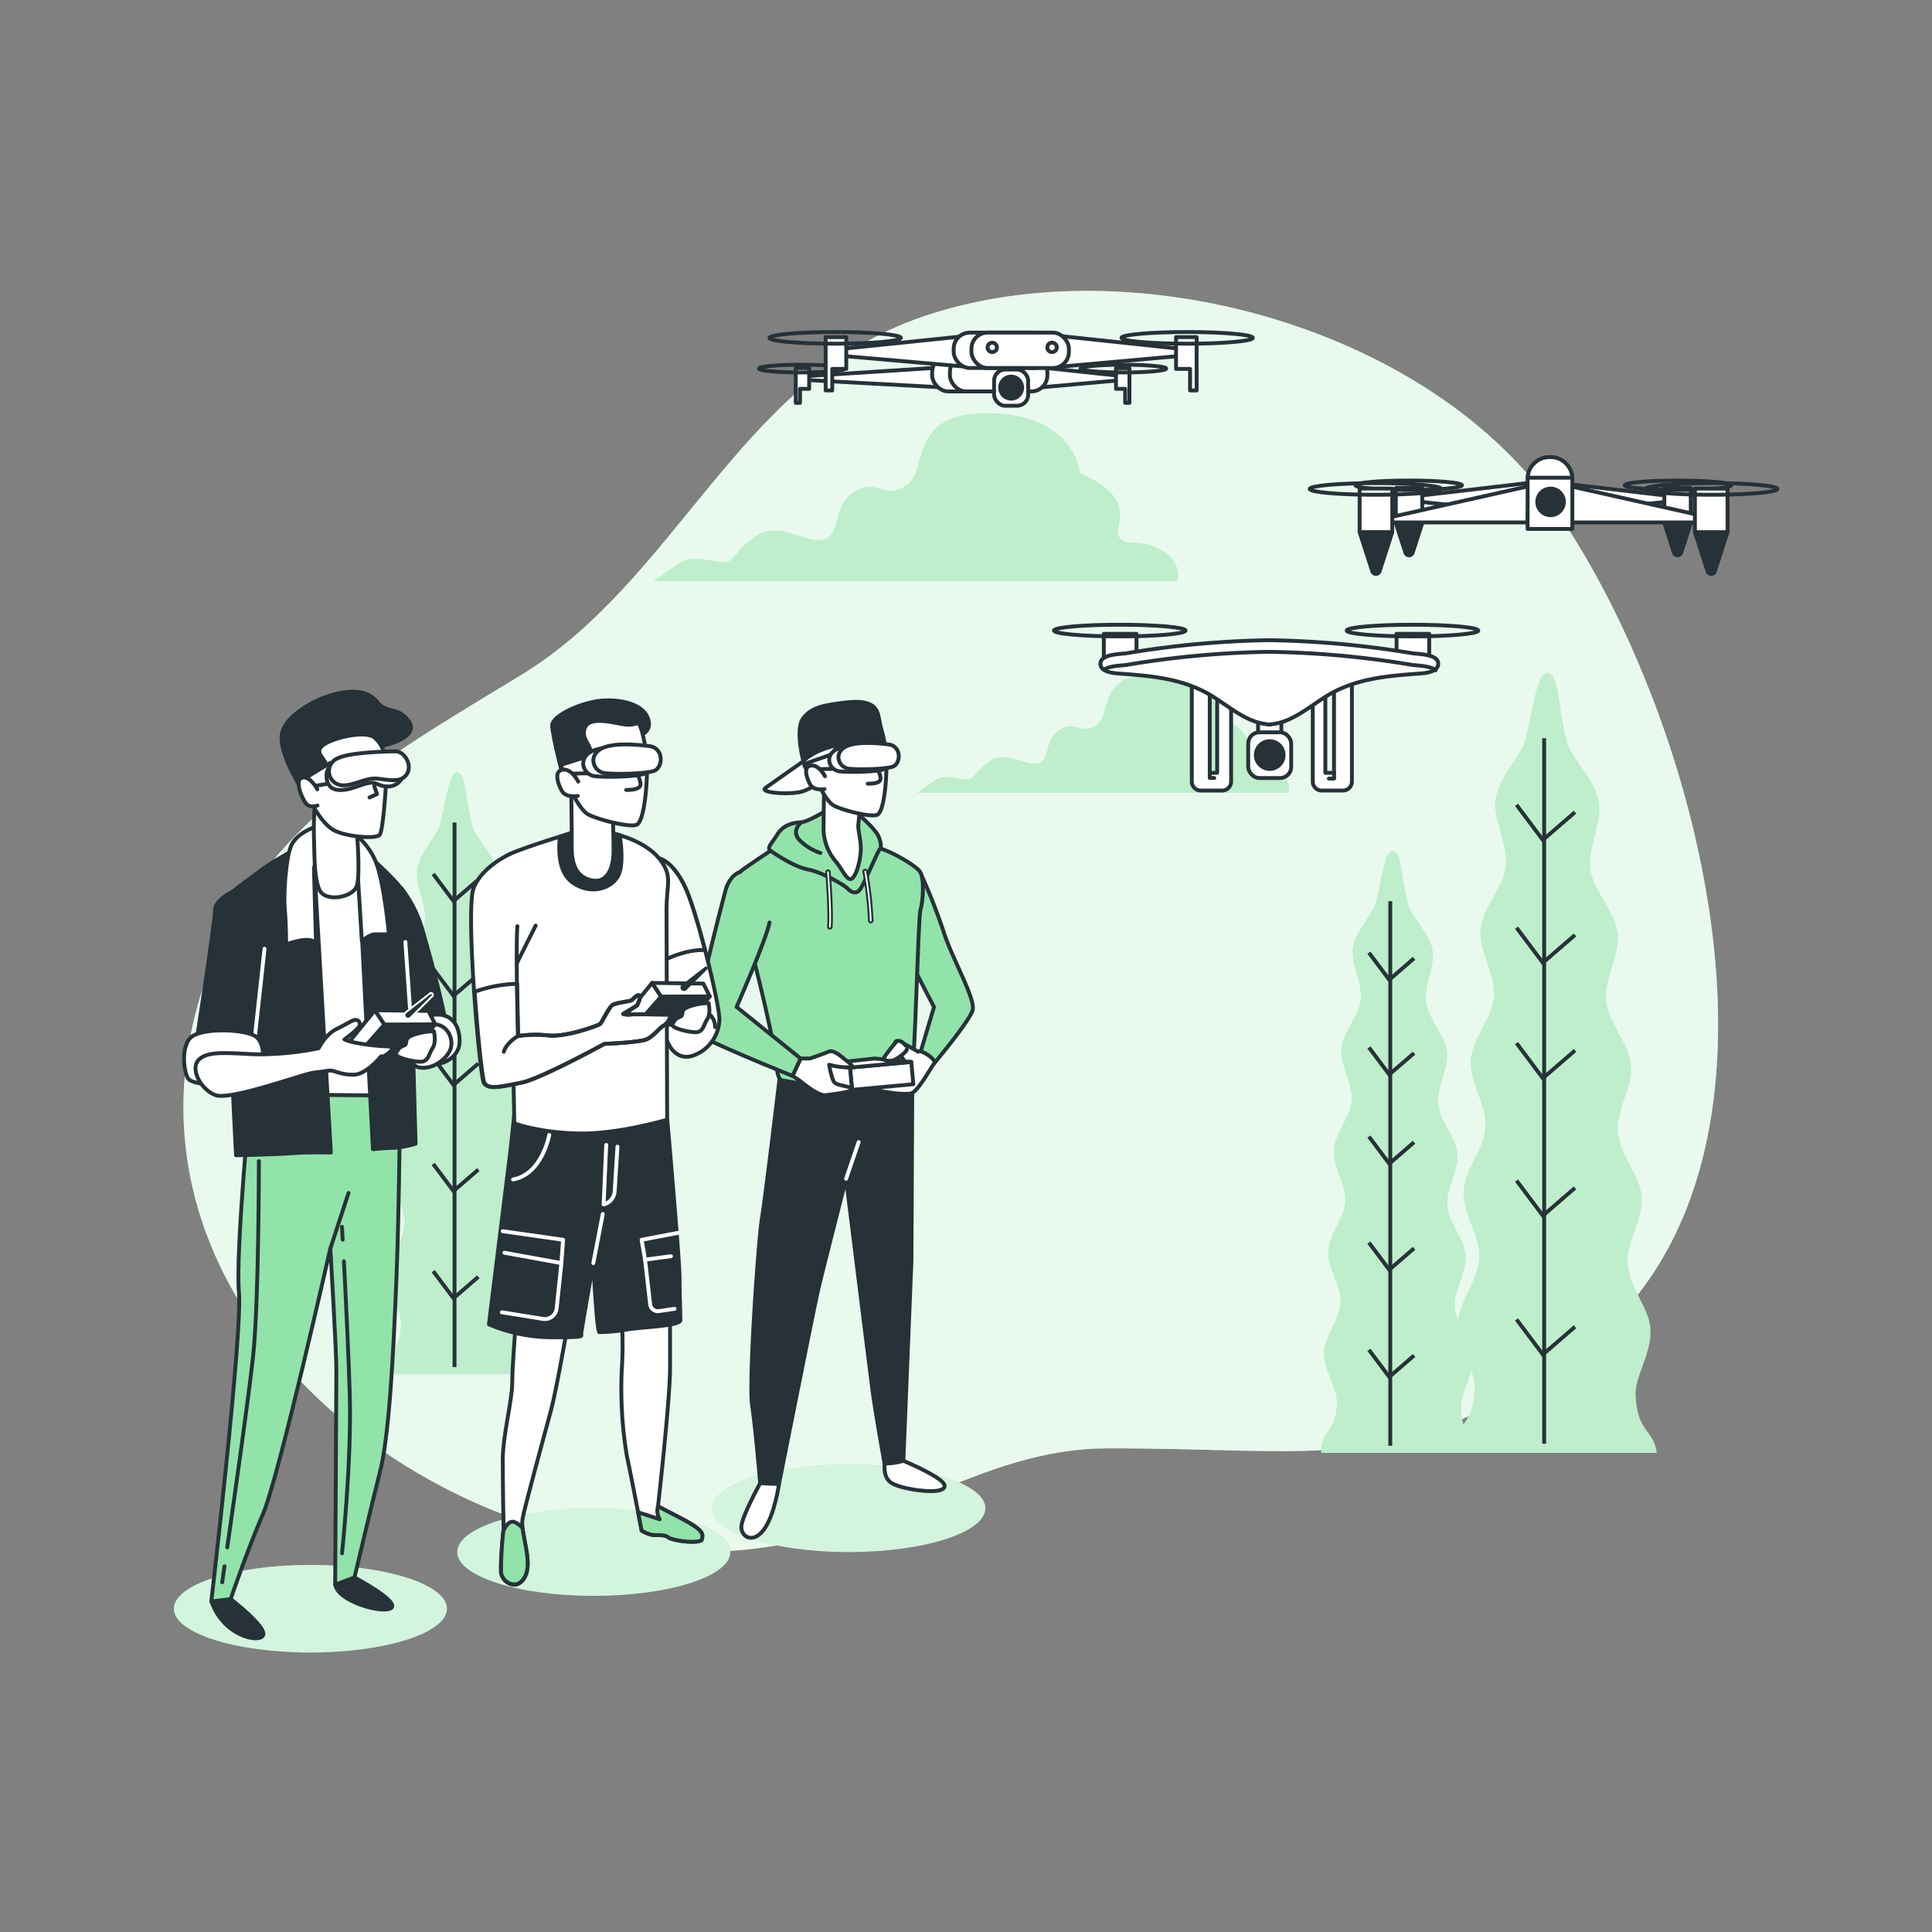 <svg xmlns="http://www.w3.org/2000/svg" viewBox="0 0 500 500"><rect x="0" y="0" width="500" height="500" fill="#808080" stroke="none"/><g id="background-simple"><path d="M437,209.67c-8-30.66-21.31-59.24-35.23-78.85C368.25,83.7,290.45,63,236.7,82.7c-45.8,16.82-61.84,67.68-101.84,92-36.81,22.4-70.21,40.67-83.09,83.38-27.19,90.23,80.35,162.16,160.71,139.27,25.36-7.22,46.8-22.42,73.85-22.51,54.88-.19,74.21,7.34,118.61-22.31C448.69,323.36,451,263.35,437,209.67Z" style="fill:#92E3A9"></path><path d="M437,209.67c-8-30.66-21.31-59.24-35.23-78.85C368.25,83.7,290.45,63,236.7,82.7c-45.8,16.82-61.84,67.68-101.84,92-36.81,22.4-70.21,40.67-83.09,83.38-27.19,90.23,80.35,162.16,160.71,139.27,25.36-7.22,46.8-22.42,73.85-22.51,54.88-.19,74.21,7.34,118.61-22.31C448.69,323.36,451,263.35,437,209.67Z" style="fill:#fff;opacity:0.8"></path></g><g id="Clouds"><path d="M330.37,199.49c-4.17-2.27-6.06-.37-7.58-2.27s4.17-6.83-7.21-11.76c0,0-.76-10.62-16.31-11s-11.37,10.62-15.54,13.28-5.31-1.52-9.49,1.14-2.27,8-5.69,8.72-8-3.41-12.13-.76-4.17,4.93-6.07,4.93-5.69-1.52-8,0-4.94,3.41-4.94,3.41h96S334.55,201.77,330.37,199.49Z" style="fill:#92E3A9"></path><path d="M300.4,142.32c-5.9-3.22-8.57-.54-10.72-3.22s5.9-9.64-10.18-16.6c0,0-1.07-15-23-15.54s-16.07,15-22,18.75-7.5-2.14-13.39,1.61-3.21,11.25-8,12.32-11.25-4.82-17.14-1.07-5.89,7-8.57,7-8-2.14-11.25,0-7,4.82-7,4.82H304.68S306.29,145.53,300.4,142.32Z" style="fill:#92E3A9"></path><path d="M330.37,199.49c-4.17-2.27-6.06-.37-7.58-2.27s4.17-6.83-7.21-11.76c0,0-.76-10.62-16.31-11s-11.37,10.62-15.54,13.28-5.31-1.52-9.49,1.14-2.27,8-5.69,8.72-8-3.41-12.13-.76-4.17,4.93-6.07,4.93-5.69-1.52-8,0-4.94,3.41-4.94,3.41h96S334.55,201.77,330.37,199.49Z" style="fill:#fff;opacity:0.4"></path><path d="M300.4,142.32c-5.9-3.22-8.57-.54-10.72-3.22s5.9-9.64-10.18-16.6c0,0-1.07-15-23-15.54s-16.07,15-22,18.75-7.5-2.14-13.39,1.61-3.21,11.25-8,12.32-11.25-4.82-17.14-1.07-5.89,7-8.57,7-8-2.14-11.25,0-7,4.82-7,4.82H304.68S306.29,145.53,300.4,142.32Z" style="fill:#fff;opacity:0.4"></path></g><g id="Trees"><path d="M377.68,376H428.8c-1-6.25-5-5.15-5.53-14.84-.26-4.88,4.25-10.92,3.86-17.33-.32-5.28-5.53-10.7-5.93-16.74-.37-5.45,4.08-11.5,3.65-17.37-.41-5.56-5.69-10.89-6.16-16.66s3.9-11.74,3.39-17.43-5.89-10.93-6.46-16.54c-.58-5.77,3.63-12,3-17.51-.68-5.86-6.21-10.92-7-16.32-.84-6,3.08-12.44,2.16-17.63-1.12-6.36-7-11-8.28-15.66-2.33-8.74-2-17.17-4.78-17.71-2.92-.59-3.59,7.67-5.81,16.9-1.11,4.64-6.9,9.34-7.85,15.71-.77,5.15,3.32,11.42,2.65,17.41-.6,5.36-6,10.51-6.52,16.34-.49,5.49,3.89,11.53,3.46,17.27-.42,5.57-5.65,10.88-6,16.54S384.8,286,384.5,291.6s-5.45,11.14-5.72,16.65c-.28,5.83,4.32,11.71,4.1,17.12-.25,6-5.31,11.48-5.5,16.72-.23,6.36,4.44,12.22,4.3,17.06-.31,10.51-5.12,8.34-5.3,16.79Z" style="fill:#92E3A9"></path><path d="M377.68,376H428.8c-1-6.25-5-5.15-5.53-14.84-.26-4.88,4.25-10.92,3.86-17.33-.32-5.28-5.53-10.7-5.93-16.74-.37-5.45,4.08-11.5,3.65-17.37-.41-5.56-5.69-10.89-6.16-16.66s3.9-11.74,3.39-17.43-5.89-10.93-6.46-16.54c-.58-5.77,3.63-12,3-17.51-.68-5.86-6.21-10.92-7-16.32-.84-6,3.08-12.44,2.16-17.63-1.12-6.36-7-11-8.28-15.66-2.33-8.74-2-17.17-4.78-17.71-2.92-.59-3.59,7.67-5.81,16.9-1.11,4.64-6.9,9.34-7.85,15.71-.77,5.15,3.32,11.42,2.65,17.41-.6,5.36-6,10.51-6.52,16.34-.49,5.49,3.89,11.53,3.46,17.27-.42,5.57-5.65,10.88-6,16.54S384.8,286,384.5,291.6s-5.45,11.14-5.72,16.65c-.28,5.83,4.32,11.71,4.1,17.12-.25,6-5.31,11.48-5.5,16.72-.23,6.36,4.44,12.22,4.3,17.06-.31,10.51-5.12,8.34-5.3,16.79Z" style="fill:#fff;opacity:0.4"></path><line x1="399.63" y1="191.05" x2="399.63" y2="373.63" style="fill:none;stroke:#263238;stroke-miterlimit:10"></line><polyline points="407.61 210.19 399.29 217.38 392.48 208.3" style="fill:none;stroke:#263238;stroke-miterlimit:10"></polyline><polyline points="407.61 241.97 399.29 249.16 392.48 240.08" style="fill:none;stroke:#263238;stroke-miterlimit:10"></polyline><polyline points="407.61 271.86 399.29 279.05 392.48 269.96" style="fill:none;stroke:#263238;stroke-miterlimit:10"></polyline><polyline points="407.61 307.42 399.29 314.61 392.48 305.53" style="fill:none;stroke:#263238;stroke-miterlimit:10"></polyline><polyline points="407.61 343.36 399.29 350.55 392.48 341.47" style="fill:none;stroke:#263238;stroke-miterlimit:10"></polyline><path d="M342.86,376h39.46c-.76-4.83-3.86-4-4.27-11.46-.21-3.76,3.28-8.43,3-13.37-.25-4.08-4.27-8.26-4.58-12.92-.28-4.21,3.15-8.88,2.81-13.41-.31-4.29-4.38-8.41-4.74-12.86s3-9.07,2.61-13.46-4.55-8.43-5-12.77,2.8-9.25,2.31-13.51c-.53-4.52-4.8-8.43-5.38-12.6-.65-4.64,2.38-9.6,1.67-13.61-.87-4.91-5.44-8.46-6.4-12.08-1.79-6.75-1.57-13.26-3.68-13.68-2.26-.45-2.77,5.92-4.49,13.05-.86,3.58-5.32,7.21-6.06,12.12-.59,4,2.57,8.82,2.05,13.44-.47,4.14-4.63,8.12-5,12.62-.38,4.23,3,8.9,2.66,13.33s-4.36,8.4-4.64,12.77,3.21,9,3,13.26-4.21,8.6-4.41,12.85c-.22,4.5,3.33,9,3.16,13.21-.19,4.63-4.1,8.87-4.25,12.91-.17,4.91,3.43,9.44,3.32,13.17-.24,8.12-3.95,6.44-4.09,13Z" style="fill:#92E3A9"></path><path d="M342.86,376h39.46c-.76-4.83-3.86-4-4.27-11.46-.21-3.76,3.28-8.43,3-13.37-.25-4.08-4.27-8.26-4.58-12.92-.28-4.21,3.15-8.88,2.81-13.41-.31-4.29-4.38-8.41-4.74-12.86s3-9.07,2.61-13.46-4.55-8.43-5-12.77,2.8-9.25,2.31-13.51c-.53-4.52-4.8-8.43-5.38-12.6-.65-4.64,2.38-9.6,1.67-13.61-.87-4.91-5.44-8.46-6.4-12.08-1.79-6.75-1.57-13.26-3.68-13.68-2.26-.45-2.77,5.92-4.49,13.05-.86,3.58-5.32,7.21-6.06,12.12-.59,4,2.57,8.82,2.05,13.44-.47,4.14-4.63,8.12-5,12.62-.38,4.23,3,8.9,2.66,13.33s-4.36,8.4-4.64,12.77,3.21,9,3,13.26-4.21,8.6-4.41,12.85c-.22,4.5,3.33,9,3.16,13.21-.19,4.63-4.1,8.87-4.25,12.91-.17,4.91,3.43,9.44,3.32,13.17-.24,8.12-3.95,6.44-4.09,13Z" style="fill:#fff;opacity:0.4"></path><line x1="359.8" y1="233.23" x2="359.8" y2="374.17" style="fill:none;stroke:#263238;stroke-miterlimit:10"></line><polyline points="365.96 248.01 359.54 253.56 354.28 246.55" style="fill:none;stroke:#263238;stroke-miterlimit:10"></polyline><polyline points="365.96 272.54 359.54 278.09 354.28 271.08" style="fill:none;stroke:#263238;stroke-miterlimit:10"></polyline><polyline points="365.96 295.61 359.54 301.16 354.28 294.15" style="fill:none;stroke:#263238;stroke-miterlimit:10"></polyline><polyline points="365.96 323.06 359.54 328.61 354.28 321.6" style="fill:none;stroke:#263238;stroke-miterlimit:10"></polyline><polyline points="365.96 350.8 359.54 356.35 354.28 349.34" style="fill:none;stroke:#263238;stroke-miterlimit:10"></polyline><path d="M100.69,355.62h39.46c-.75-4.82-3.85-4-4.26-11.45-.21-3.77,3.27-8.43,3-13.38-.25-4.08-4.26-8.26-4.58-12.92-.28-4.21,3.15-8.88,2.82-13.41-.32-4.29-4.39-8.4-4.75-12.86s3-9.06,2.61-13.46-4.54-8.43-5-12.76,2.8-9.25,2.3-13.52c-.53-4.52-4.8-8.43-5.38-12.6-.64-4.64,2.38-9.6,1.68-13.6-.87-4.91-5.44-8.47-6.4-12.09-1.79-6.75-1.57-13.25-3.69-13.68S115.72,205.82,114,213c-.86,3.58-5.33,7.2-6.06,12.12-.6,4,2.56,8.81,2,13.44-.46,4.14-4.62,8.12-5,12.62-.38,4.23,3,8.9,2.67,13.32s-4.36,8.4-4.64,12.77,3.2,8.95,3,13.26-4.21,8.6-4.41,12.86c-.21,4.49,3.34,9,3.16,13.21-.19,4.62-4.1,8.86-4.24,12.9-.18,4.91,3.43,9.44,3.32,13.18-.24,8.11-4,6.43-4.09,13Z" style="fill:#92E3A9"></path><path d="M100.69,355.62h39.46c-.75-4.82-3.85-4-4.26-11.45-.21-3.77,3.27-8.43,3-13.38-.25-4.08-4.26-8.26-4.58-12.92-.28-4.21,3.15-8.88,2.82-13.41-.32-4.29-4.39-8.4-4.75-12.86s3-9.06,2.61-13.46-4.54-8.43-5-12.76,2.8-9.25,2.3-13.52c-.53-4.52-4.8-8.43-5.38-12.6-.64-4.64,2.38-9.6,1.68-13.6-.87-4.91-5.44-8.47-6.4-12.09-1.79-6.75-1.57-13.25-3.69-13.68S115.72,205.82,114,213c-.86,3.58-5.33,7.2-6.06,12.12-.6,4,2.56,8.81,2,13.44-.46,4.14-4.62,8.12-5,12.62-.38,4.23,3,8.9,2.67,13.32s-4.36,8.4-4.64,12.77,3.2,8.95,3,13.26-4.21,8.6-4.41,12.86c-.21,4.49,3.34,9,3.16,13.21-.19,4.62-4.1,8.86-4.24,12.9-.18,4.91,3.43,9.44,3.32,13.18-.24,8.11-4,6.43-4.09,13Z" style="fill:#fff;opacity:0.4"></path><line x1="117.63" y1="212.87" x2="117.63" y2="353.8" style="fill:none;stroke:#263238;stroke-miterlimit:10"></line><polyline points="123.79 227.64 117.37 233.19 112.11 226.18" style="fill:none;stroke:#263238;stroke-miterlimit:10"></polyline><polyline points="123.79 252.17 117.37 257.72 112.11 250.71" style="fill:none;stroke:#263238;stroke-miterlimit:10"></polyline><polyline points="123.79 275.24 117.37 280.79 112.11 273.78" style="fill:none;stroke:#263238;stroke-miterlimit:10"></polyline><polyline points="123.79 302.69 117.37 308.24 112.11 301.23" style="fill:none;stroke:#263238;stroke-miterlimit:10"></polyline><polyline points="123.79 330.44 117.37 335.99 112.11 328.98" style="fill:none;stroke:#263238;stroke-miterlimit:10"></polyline></g><g id="drone-3"><path d="M402.06,133.55l-36-3.85v-1.26l36.31-4.25Z" style="fill:#fff;stroke:#263238;stroke-linecap:round;stroke-linejoin:round"></path><rect x="361.24" y="126.26" width="6.84" height="9.12" style="fill:#fff;stroke:#263238;stroke-linecap:round;stroke-linejoin:round"></rect><path d="M365.62,143l2.42-7.51h-6.76L363.7,143A1,1,0,0,0,365.62,143Z" style="fill:#263238;stroke:#263238;stroke-linecap:round;stroke-linejoin:round"></path><path d="M378.35,125.59c0,.67-6.17,1.22-13.78,1.22s-13.77-.55-13.77-1.22,6.17-1.23,13.77-1.23S378.35,124.91,378.35,125.59Z" style="fill:none;stroke:#263238;stroke-linecap:round;stroke-linejoin:round"></path><path d="M396.76,133.55l36-3.85v-1.26l-36.31-4.25Z" style="fill:#fff;stroke:#263238;stroke-linecap:round;stroke-linejoin:round"></path><rect x="430.74" y="126.26" width="6.84" height="9.12" transform="translate(868.31 261.64) rotate(180)" style="fill:#fff;stroke:#263238;stroke-linecap:round;stroke-linejoin:round"></rect><path d="M433.2,143l-2.43-7.51h6.77L435.11,143A1,1,0,0,1,433.2,143Z" style="fill:#263238;stroke:#263238;stroke-linecap:round;stroke-linejoin:round"></path><path d="M420.47,125.59c0,.67,6.16,1.22,13.77,1.22s13.78-.55,13.78-1.22-6.17-1.23-13.78-1.23S420.47,124.91,420.47,125.59Z" style="fill:none;stroke:#263238;stroke-linecap:round;stroke-linejoin:round"></path><polygon points="395.65 125.82 359.34 133.96 359.34 135.21 395.34 135.21 395.65 125.82" style="fill:#fff;stroke:#263238;stroke-linecap:round;stroke-linejoin:round"></polygon><polygon points="406.32 125.82 442.63 133.96 442.63 135.21 406.63 135.21 406.32 125.82" style="fill:#fff;stroke:#263238;stroke-linecap:round;stroke-linejoin:round"></polygon><rect x="438.64" y="126.44" width="8.45" height="11.27" transform="translate(885.73 264.16) rotate(180)" style="fill:#fff;stroke:#263238;stroke-linecap:round;stroke-linejoin:round"></rect><path d="M441.91,147.83l-3.23-10h8.37l-3.23,10A1,1,0,0,1,441.91,147.83Z" style="fill:#263238;stroke:#263238;stroke-linecap:round;stroke-linejoin:round"></path><ellipse cx="442.97" cy="126.54" rx="17.03" ry="1.51" style="fill:none;stroke:#263238;stroke-linecap:round;stroke-linejoin:round"></ellipse><path d="M406.92,136.89H395.34V124.1a5.8,5.8,0,0,1,5.79-5.8h0a5.8,5.8,0,0,1,5.79,5.8Z" style="fill:#fff;stroke:#263238;stroke-linecap:round;stroke-linejoin:round"></path><path d="M395.36,123.63h11.55a5.64,5.64,0,0,0-5.62-5.33H401A5.63,5.63,0,0,0,395.36,123.63Z" style="fill:#fff;stroke:#263238;stroke-linecap:round;stroke-linejoin:round"></path><path d="M404.73,129.89a3.44,3.44,0,1,0-3.44,3.44A3.45,3.45,0,0,0,404.73,129.89Z" style="fill:#263238;stroke:#263238;stroke-linecap:round;stroke-linejoin:round"></path><rect x="351.87" y="126.44" width="8.45" height="11.27" style="fill:#fff;stroke:#263238;stroke-linecap:round;stroke-linejoin:round"></rect><path d="M357.05,147.83l3.23-10h-8.37l3.23,10A1,1,0,0,0,357.05,147.83Z" style="fill:#263238;stroke:#263238;stroke-linecap:round;stroke-linejoin:round"></path><ellipse cx="355.99" cy="126.54" rx="17.03" ry="1.51" style="fill:none;stroke:#263238;stroke-linecap:round;stroke-linejoin:round"></ellipse></g><g id="drone-2"><rect x="285.67" y="164.03" width="8.45" height="8.49" style="fill:#fff;stroke:#263238;stroke-linecap:round;stroke-linejoin:round"></rect><ellipse cx="289.79" cy="163.19" rx="17.03" ry="1.51" style="fill:none;stroke:#263238;stroke-linecap:round;stroke-linejoin:round"></ellipse><rect x="361.43" y="164.03" width="8.45" height="8.49" style="fill:#fff;stroke:#263238;stroke-linecap:round;stroke-linejoin:round"></rect><ellipse cx="365.55" cy="163.19" rx="17.03" ry="1.51" style="fill:none;stroke:#263238;stroke-linecap:round;stroke-linejoin:round"></ellipse><path d="M316.32,204.59h-5.56a2.31,2.31,0,0,1-2.32-2.31V175.63a2.32,2.32,0,0,1,4.64,0V200H315V177.72c0-1.28,0-2.32,1.29-2.32a2.32,2.32,0,0,1,2.32,2.32v24.56A2.31,2.31,0,0,1,316.32,204.59Z" style="fill:#fff;stroke:#263238;stroke-linecap:round;stroke-linejoin:round"></path><path d="M342,204.59h5.56a2.3,2.3,0,0,0,2.31-2.31V175.63a2.32,2.32,0,0,0-4.63,0V200H343V177.72c0-1.28.34-2.32-.94-2.32a2.32,2.32,0,0,0-2.32,2.32v24.56A2.31,2.31,0,0,0,342,204.59Z" style="fill:#fff;stroke:#263238;stroke-linecap:round;stroke-linejoin:round"></path><rect x="325.59" y="183.28" width="6.02" height="8.11" style="fill:#fff;stroke:#263238;stroke-linecap:round;stroke-linejoin:round"></rect><rect x="323.04" y="189.53" width="11.12" height="11.82" rx="2.87" style="fill:#fff;stroke:#263238;stroke-linecap:round;stroke-linejoin:round"></rect><path d="M365.4,169.05a245.08,245.08,0,0,0-36.58-3.36h-.64a245.08,245.08,0,0,0-36.58,3.36c-1.54.26-7.27.16-6.77,3.06.36,2.11,4.24,2.16,5.78,2.28,7.36.55,14.41,1.21,21.11,4.64,5.31,2.72,10.22,7.9,16.4,8.42v.06l.38,0,.38,0v-.06c6.19-.52,11.1-5.7,16.4-8.42,6.7-3.43,13.75-4.09,21.11-4.64,1.54-.12,5.42-.17,5.79-2.28C372.68,169.21,366.94,169.31,365.4,169.05Z" style="fill:#fff;stroke:#263238;stroke-linecap:round;stroke-linejoin:round"></path><path d="M371.54,173.46c-1.47-1.21-5-1.2-6.14-1.39a243.78,243.78,0,0,0-36.58-3.37h-.64a243.78,243.78,0,0,0-36.58,3.37c-1,.17-3.85.18-5.52,1" style="fill:none;stroke:#263238;stroke-linecap:round;stroke-linejoin:round"></path><path d="M332.19,195.44A3.59,3.59,0,1,0,328.6,199,3.59,3.59,0,0,0,332.19,195.44Z" style="fill:#263238;stroke:#263238;stroke-linecap:round;stroke-linejoin:round"></path><polyline points="313.08 199.96 313.08 201.34 314.25 201.34" style="fill:none;stroke:#263238;stroke-linecap:round;stroke-linejoin:round"></polyline><polyline points="345.28 199.96 345.28 201.49 343.91 201.49" style="fill:none;stroke:#263238;stroke-linecap:round;stroke-linejoin:round"></polyline></g><g id="drone-1"><polygon points="268.33 94.98 292 97.5 292 98.21 268.53 100.32 268.33 94.98" style="fill:#fff;stroke:#263238;stroke-linecap:round;stroke-linejoin:round"></polygon><polygon points="288.82 95.27 292.3 95.27 292.3 97.16 292.3 100.63 292.3 104.26 291.19 104.26 291.19 100.63 288.82 100.63 288.82 95.27" style="fill:#fff;stroke:#263238;stroke-linecap:round;stroke-linejoin:round"></polygon><path d="M279.61,95.39c0,.54,5,1,11.1,1s11.1-.44,11.1-1-5-1-11.1-1S279.61,94.84,279.61,95.39Z" style="fill:none;stroke:#263238;stroke-linecap:round;stroke-linejoin:round"></path><polygon points="245.4 94.98 206.23 97.5 206.23 98.21 245.19 100.32 245.4 94.98" style="fill:#fff;stroke:#263238;stroke-linecap:round;stroke-linejoin:round"></polygon><polygon points="209.41 95.27 205.94 95.27 205.94 97.16 205.94 100.63 205.94 104.26 207.04 104.26 207.04 100.63 209.41 100.63 209.41 95.27" style="fill:#fff;stroke:#263238;stroke-linecap:round;stroke-linejoin:round"></polygon><path d="M218.62,95.39c0,.54-5,1-11.1,1s-11.1-.44-11.1-1,5-1,11.1-1S218.62,94.84,218.62,95.39Z" style="fill:none;stroke:#263238;stroke-linecap:round;stroke-linejoin:round"></path><rect x="241.24" y="92.14" width="25.22" height="9.16" rx="4.16" style="fill:#fff;stroke:#263238;stroke-linecap:round;stroke-linejoin:round"></rect><rect x="245.84" y="92.14" width="25.22" height="9.16" rx="4.16" style="fill:#fff;stroke:#263238;stroke-linecap:round;stroke-linejoin:round"></rect><polygon points="251.45 86.81 214.13 90.67 214.13 91.77 251.13 95 251.45 86.81" style="fill:#fff;stroke:#263238;stroke-linecap:round;stroke-linejoin:round"></polygon><polygon points="219.01 87.25 213.68 87.25 213.68 90.16 213.68 95.48 213.68 101.05 215.38 101.05 215.38 95.48 219.01 95.48 219.01 87.25" style="fill:#fff;stroke:#263238;stroke-linecap:round;stroke-linejoin:round"></polygon><path d="M233.14,87.44c0,.84-7.63,1.51-17,1.51s-17-.67-17-1.51,7.62-1.51,17-1.51S233.14,86.61,233.14,87.44Z" style="fill:none;stroke:#263238;stroke-linecap:round;stroke-linejoin:round"></path><polygon points="272.93 86.81 309.24 90.67 309.24 91.77 273.24 95 272.93 86.81" style="fill:#fff;stroke:#263238;stroke-linecap:round;stroke-linejoin:round"></polygon><polygon points="304.36 87.25 309.69 87.25 309.69 90.16 309.69 95.48 309.69 101.05 307.99 101.05 307.99 95.48 304.36 95.48 304.36 87.25" style="fill:#fff;stroke:#263238;stroke-linecap:round;stroke-linejoin:round"></polygon><path d="M290.23,87.44c0,.84,7.63,1.51,17,1.51s17-.67,17-1.51-7.62-1.51-17-1.51S290.23,86.61,290.23,87.44Z" style="fill:none;stroke:#263238;stroke-linecap:round;stroke-linejoin:round"></path><rect x="246.81" y="86.08" width="25.22" height="9.16" rx="4.16" style="fill:#fff;stroke:#263238;stroke-linecap:round;stroke-linejoin:round"></rect><rect x="251.41" y="86.08" width="25.22" height="9.16" rx="4.16" style="fill:#fff;stroke:#263238;stroke-linecap:round;stroke-linejoin:round"></rect><path d="M258,89.91a1.21,1.21,0,1,0-1.21,1.21A1.21,1.21,0,0,0,258,89.91Z" style="fill:#fff;stroke:#263238;stroke-linecap:round;stroke-linejoin:round"></path><path d="M273.49,89.91a1.22,1.22,0,1,0-1.22,1.21A1.22,1.22,0,0,0,273.49,89.91Z" style="fill:#fff;stroke:#263238;stroke-linecap:round;stroke-linejoin:round"></path><rect x="257.27" y="95.64" width="8.82" height="9.37" rx="2.87" style="fill:#fff;stroke:#263238;stroke-linecap:round;stroke-linejoin:round"></rect><path d="M264.53,100.32a2.85,2.85,0,1,0-2.85,2.85A2.85,2.85,0,0,0,264.53,100.32Z" style="fill:#263238;stroke:#263238;stroke-linecap:round;stroke-linejoin:round"></path></g><g id="character-3"><ellipse cx="219.67" cy="390.33" rx="35.33" ry="11.33" style="fill:#92E3A9"></ellipse><ellipse cx="219.67" cy="390.33" rx="35.33" ry="11.33" style="fill:#fff;opacity:0.6"></ellipse><path d="M201.83,278.43s-3.71,31.28-4.64,36.84-3.47,42.4-2.55,48.42,2.09,20.16,2.09,20.16,2.09.23,3.48.23h1.39s9-45.41,10.19-50.51,7.18-28.5,7.18-28.5,6.26,50.51,6.95,55.61,3,18.07,3,18.07a4.1,4.1,0,0,0,1.63.23,11.26,11.26,0,0,0,3.24-.92l2.09-51.67.23-47.73Z" style="fill:#263238;stroke:#263238;stroke-linecap:round;stroke-linejoin:round"></path><path d="M238.05,225.55A153,153,0,0,1,244.16,241c2.09,6.75,8.36,17.52,7.56,20.41s-10,13.83-10,13.83l-3.54-2.73,3.54-11.9-4.66-9S236.76,230.38,238.05,225.55Z" style="fill:#92E3A9;stroke:#263238;stroke-linecap:round;stroke-linejoin:round"></path><path d="M200.76,219.29s-8.36,5.46-9.33,6.43.32,11.89,2.41,18.32,6.43,26,6.75,28.78.49,6.43,1.77,6.75S216.83,282,222.94,282s11.9-1.61,12.86-2.57,1.77-41.8,2.41-43.89,1.13-8.2-.16-10-9.32-6.43-12.54-6.43S211,214.14,200.76,219.29Z" style="fill:#92E3A9;stroke:#263238;stroke-linecap:round;stroke-linejoin:round"></path><path d="M213.78,209.8s-4.67,2.89-6.43,3-4.5.49-6.11,3.06-2.9,3.54-1.77,4.34,6.11,4.18,9.64,4.82,9.33,4,10.13,4.83,2.09,1.76,3.22.48,4.82-10.45,5.3-10.61.16-2.57-.8-4-5.31-6.11-7.56-6.27A33.52,33.52,0,0,0,213.78,209.8Z" style="fill:#92E3A9;stroke:#263238;stroke-linecap:round;stroke-linejoin:round"></path><path d="M207.35,212.85s-2.62,2-.55,4.44a13.33,13.33,0,0,0,5.52,3.45" style="fill:none;stroke:#263238;stroke-linecap:round;stroke-linejoin:round"></path><path d="M213.29,202.73s-.16,9.16-.16,11.89a13.27,13.27,0,0,0,3.06,8.2c1.93,2.25,3.05,5.47,4.34,4.5s2.25-5.3,2.25-7.71-.8-4.83-.64-6.27.48-5,.48-5S217,202.49,213.29,202.73Z" style="fill:#fff;stroke:#263238;stroke-linecap:round;stroke-linejoin:round"></path><path d="M207.91,197s-8.25,5.8-9.81,6.91,4.68,1.79,8.7,1.12,9.81-6.25,10.71-6.47S215.28,193,207.91,197Z" style="fill:#fff;stroke:#263238;stroke-linecap:round;stroke-linejoin:round"></path><path d="M219.29,190.73s.45,7.14-1.78,7.81-4.27,2.42-7,1.66-2.78-3.22-2.33-5.9S218,190.73,219.29,190.73Z" style="fill:#fff;stroke:#263238;stroke-linecap:round;stroke-linejoin:round"></path><path d="M212.26,203.79s1.67,3.46,3.33,4.57,9.82,3.32,11.48,2.49,2.35-8.3,2.35-13-1.38-10.65-2.21-10.51a5.84,5.84,0,0,1-3.18.27c-2.22-.27-7.75-1.93-9,.7s1.66,4.29,1.11,5.81-2.35,2.49-2.35,3.73-3.32,2.36-3.32,2.36Z" style="fill:#fff;stroke:#263238;stroke-linecap:round;stroke-linejoin:round"></path><polygon points="216.42 194.8 208.36 197.65 210.05 199.09 216.69 198.95 216.42 194.8" style="fill:#fff;stroke:#263238;stroke-linecap:round;stroke-linejoin:round"></polygon><path d="M213.51,200.89s-1.52-3-3.6-2.77-1.24,3-.27,4.84,3.73,1.25,3.73,1.25" style="fill:#fff;stroke:#263238;stroke-linecap:round;stroke-linejoin:round"></path><path d="M228,193.42s-7.89-1.25-11.35.41-2.07,5.54.69,5.81,9.41.14,11.35-.55S231.08,194.25,228,193.42Z" style="fill:#fff;stroke:#263238;stroke-linecap:round;stroke-linejoin:round"></path><path d="M230.39,192.72s-7.89-1.24-11.35.42-2.07,5.53.7,5.81,9.41.14,11.34-.55S233.44,193.55,230.39,192.72Z" style="fill:#fff;stroke:#263238;stroke-linecap:round;stroke-linejoin:round"></path><path d="M227.21,199.37a4.73,4.73,0,0,1,.69,2.07c0,1-1.11,1.38-3.32,1.38" style="fill:none;stroke:#263238;stroke-linecap:round;stroke-linejoin:round"></path><path d="M207.91,197s4.69-5.8,20.75-4.91c0,0-.67-3.79-1.34-6.91s-3.57-4-8.7-3.35-8.48,1.11-10.71,4S207.91,197,207.91,197Z" style="fill:#263238;stroke:#263238;stroke-linecap:round;stroke-linejoin:round"></path><path d="M214.74,240.32h0a.46.46,0,0,1-.43-.49c.31-4.26-.47-14-.48-14.08a.47.47,0,0,1,.42-.5.46.46,0,0,1,.5.43c0,.4.8,9.89.48,14.22A.45.45,0,0,1,214.74,240.32Z" style="fill:#fff;stroke:#263238;stroke-linecap:round;stroke-linejoin:round;stroke-width:0.5px"></path><path d="M225.35,238.72a.47.47,0,0,1-.46-.47,89.27,89.27,0,0,0-1.44-12.61.46.46,0,0,1,.91-.17,90.71,90.71,0,0,1,1.45,12.78A.46.46,0,0,1,225.35,238.72Z" style="fill:#fff;stroke:#263238;stroke-linecap:round;stroke-linejoin:round;stroke-width:0.5px"></path><path d="M237.57,272.17s-4.5-2.73-5.47-2.73-.48,2.41,1.13,4a3.48,3.48,0,0,1,.16,4.82c-1,.81-7.88,3.06-6.59,3.7s7.23,1.45,9,1,5.14-6.75,5.95-7.71S238.37,271.53,237.57,272.17Z" style="fill:#fff;stroke:#263238;stroke-linecap:round;stroke-linejoin:round"></path><rect x="220.21" y="275.55" width="15.91" height="5.79" transform="translate(-24.55 22.08) rotate(-5.26)" style="fill:#fff;stroke:#263238;stroke-linecap:round;stroke-linejoin:round"></rect><polygon points="219.97 276.29 212.97 275.39 213.29 279.57 220.51 282.05 219.97 276.29" style="fill:#fff;stroke:#263238;stroke-linecap:round;stroke-linejoin:round"></polygon><polygon points="212.97 275.39 226.32 273.94 235.82 274.83 219.97 276.29 212.97 275.39" style="fill:#fff;stroke:#263238;stroke-linecap:round;stroke-linejoin:round"></polygon><path d="M209.6,273.94s3.37-1.12,4.82-1.77,3.86,1.77,4.34,2.09,2.32,1.83,1.77,1.93a19.25,19.25,0,0,1-3.7-.16,19.78,19.78,0,0,1-2.25-.48s.64,3.86,1.45,4.66,5.42,1.11,4.48,1.84-4.8,1.05-6.73,1.38-6.11-3.22-6.75-3.7-1.93-1.29-1.93-1.29l2.09-4.5Z" style="fill:#fff;stroke:#263238;stroke-linecap:round;stroke-linejoin:round"></path><path d="M234.68,271.53c0,.8-2.58,2.57-3.54,2.89a3.87,3.87,0,0,1-2.41-.16c-.65-.16,3.37-4.82,3.37-4.82s1-.48,2.25,1.13" style="fill:#fff;stroke:#263238;stroke-linecap:round;stroke-linejoin:round"></path><path d="M191.43,225.72s-2.57.64-3.7,4.82-9,34.72-7.87,36.49,25.24,11.41,25.24,11.41l2.09-4.5L190.63,260.6s7.71-17.52,8.52-21.86" style="fill:#92E3A9;stroke:#263238;stroke-linecap:round;stroke-linejoin:round"></path><line x1="218.97" y1="305.07" x2="222.22" y2="295.57" style="fill:none;stroke:#fff;stroke-linecap:round;stroke-linejoin:round"></line><path d="M196.73,383.85s-4.87,8.8-4.87,11.35,3,4.4,5.8.7,3.94-11.82,3.94-11.82Z" style="fill:#fff;stroke:#263238;stroke-linecap:round;stroke-linejoin:round"></path><path d="M233.8,378.06s10.66,4.4,10.66,6.48-6.72,1.39-10.43.47-5.33-1.86-5.1-6.26A16.6,16.6,0,0,0,233.8,378.06Z" style="fill:#fff;stroke:#263238;stroke-linecap:round;stroke-linejoin:round"></path></g><g id="character-2"><ellipse cx="153.67" cy="401.67" rx="35.33" ry="11.33" style="fill:#92E3A9"></ellipse><ellipse cx="153.67" cy="401.67" rx="35.33" ry="11.33" style="fill:#fff;opacity:0.6"></ellipse><path d="M170.69,222.22s3.24.46,6.49,7.11,9,30.45,9,34.47a10.17,10.17,0,0,1-6.49,9.27c-3.86,1.55-6.18-1.39-7.11-3.86s-1.24-24.89-1.24-24.89Z" style="fill:#fff;stroke:#263238;stroke-linecap:round;stroke-linejoin:round"></path><path d="M182.45,245.88c-1.75-6.75-3.77-13.48-5.27-16.55-3.25-6.65-6.49-7.11-6.49-7.11l.61,22.1s0,1.8.09,4.43C172.78,248,177.66,245.68,182.45,245.88Z" style="fill:#fff;stroke:#263238;stroke-linecap:round;stroke-linejoin:round"></path><path d="M133.45,343s-.89,10.72-.89,15-2.45,13.62-2.45,19.87.22,17.86.22,17.86-.89,8.48-.67,11.16,4.24,5.13,6.25,1.11-1.34-11.38-.67-14.95,6-23,7.37-28.13,4-20.31,4-20.31Z" style="fill:#fff;stroke:#263238;stroke-linecap:round;stroke-linejoin:round"></path><path d="M135.91,407.92c1.6-3.2-.2-8.53-.66-12.37a5.06,5.06,0,0,0-2.24-1.69c-1.32-.29-2.25,1.23-2.74,2.32a96.33,96.33,0,0,0-.61,10.63C129.88,409.49,133.9,411.94,135.91,407.92Z" style="fill:#92E3A9;stroke:#263238;stroke-linecap:round;stroke-linejoin:round"></path><path d="M160.91,341.85a94.57,94.57,0,0,1,0,12.72,105.89,105.89,0,0,0,1.34,22.33c.89,4,3.8,19.19,3.8,19.19a8,8,0,0,0,2.68,1.12c1.33.22,3.12-.22,4.24.67s8.48,1.79,8.7.45.67-2.24-5.8-5.59c-3.37-1.74-5.58-2.9-5.58-2.9s3.12-27.45,3.12-35.94V339.39Z" style="fill:#fff;stroke:#263238;stroke-linecap:round;stroke-linejoin:round"></path><path d="M175.87,392.74c-3.37-1.74-5.58-2.9-5.58-2.9a4.19,4.19,0,0,0,.44,3.35l-5.59-1.82c.53,2.73.91,4.72.91,4.72a8,8,0,0,0,2.68,1.12c1.33.22,3.12-.22,4.24.67s8.48,1.79,8.7.45S182.34,396.09,175.87,392.74Z" style="fill:#92E3A9;stroke:#263238;stroke-linecap:round;stroke-linejoin:round"></path><path d="M172.7,289.76s0,.28.06.78c.46,5.29,3.11,35.85,3.11,39.92,0,4.47.22,9.6.22,11.16s-9.82,1.79-13.84,2.46a42.39,42.39,0,0,1-7.14.67c-.67,0-1.56-17.86-1.56-17.86s-3.13,17.64-3.13,18.31,1.12.89-7.81.89a42,42,0,0,1-16.08-3.35l5.59-45.09,1.11-10.49,38.84-.9Z" style="fill:#263238;stroke:#263238;stroke-linecap:round;stroke-linejoin:round"></path><path d="M156.89,296.31l-.67,15.4h0a3.78,3.78,0,0,0,2.86-3.42l.72-11.54" style="fill:none;stroke:#fff;stroke-linecap:round;stroke-linejoin:round"></path><line x1="153.55" y1="326.89" x2="156" y2="314.17" style="fill:none;stroke:#fff;stroke-linecap:round;stroke-linejoin:round"></line><polyline points="130.11 318.63 145.73 320.86 145.29 326.89 130.55 324.21" style="fill:none;stroke:#fff;stroke-linecap:round;stroke-linejoin:round"></polyline><path d="M145.29,326.89l-1.23,11.72a3.07,3.07,0,0,1-3.55,2.72l-10.63-1.71" style="fill:none;stroke:#fff;stroke-linecap:round;stroke-linejoin:round"></path><polyline points="175.42 319.08 166.05 320.86 166.94 326 173.64 325.11" style="fill:none;stroke:#fff;stroke-linecap:round;stroke-linejoin:round"></polyline><path d="M166.94,326l1.32,11.55a2,2,0,0,0,2.3,1.76l4-.59" style="fill:none;stroke:#fff;stroke-linecap:round;stroke-linejoin:round"></path><path d="M142.16,293.63s-1.79,10.27-9.38,11.61" style="fill:none;stroke:#fff;stroke-linecap:round;stroke-linejoin:round"></path><path d="M149.36,215.11S135.6,219.28,132,221s-1.54,24.27-.31,36.32,1.4,33.39,1.4,33.39,5.87,2.32,16.23,2.63,23.34-3.56,23.34-3.56-.16-47.6-.16-54.4,1.7-8.66-1.85-13.14S158,214.18,149.36,215.11Z" style="fill:#fff;stroke:#263238;stroke-linecap:round;stroke-linejoin:round"></path><line x1="133.81" y1="249.16" x2="138.63" y2="239.54" style="fill:none;stroke:#263238;stroke-linecap:round;stroke-linejoin:round"></line><path d="M159.87,226.85c1.55-2.62.89-8.26.51-10.71a29,29,0,0,0-11-1s-1.91.57-4.49,1.39c-.28,2.52-.6,8.78,2.94,11.59C152.29,231.65,157.86,230.25,159.87,226.85Z" style="fill:#263238;stroke:#263238;stroke-linecap:round;stroke-linejoin:round"></path><path d="M147.81,202.59s.15,10.2.15,14.06-.46,9.43,4.49,11,6.33-3.56,6.33-7.27-.15-8.81-.15-8.81-6.18-7.57-7.42-8A31.74,31.74,0,0,0,147.81,202.59Z" style="fill:#fff;stroke:#263238;stroke-linecap:round;stroke-linejoin:round"></path><path d="M146,202.12s-3.1-11.74-3.1-14.37,8.2-6.34,13.76-6.49,9.58,1.54,10.82,4.17-.15,4.17-1.55,4.79-11.43-1.85-11.74,0,1.54,6.18.31,7.73-6,5.87-7.27,5.87S146,202.12,146,202.12Z" style="fill:#263238;stroke:#263238;stroke-linecap:round;stroke-linejoin:round"></path><path d="M148.27,205.52s1.86,3.87,3.71,5.1,11,3.71,12.83,2.79,2.63-9.28,2.63-14.53S165.89,187,165,187.13a6.6,6.6,0,0,1-3.56.31c-2.47-.31-8.65-2.17-10,.77s1.85,4.79,1.23,6.49-2.63,2.79-2.63,4.18-3.71,2.62-3.71,2.62Z" style="fill:#fff;stroke:#263238;stroke-linecap:round;stroke-linejoin:round"></path><polygon points="152.91 195.48 145.18 197.95 145.8 200.27 153.22 200.11 152.91 195.48" style="fill:#fff;stroke:#263238;stroke-linecap:round;stroke-linejoin:round"></polygon><path d="M149.66,202.28s-1.7-3.4-4-3.09-1.4,3.4-.31,5.41,4.17,1.39,4.17,1.39" style="fill:#fff;stroke:#263238;stroke-linecap:round;stroke-linejoin:round"></path><path d="M165.89,193.93s-8.81-1.39-12.67.46-2.32,6.19.77,6.5,10.51.15,12.68-.62S169.3,194.86,165.89,193.93Z" style="fill:#fff;stroke:#263238;stroke-linecap:round;stroke-linejoin:round"></path><path d="M168.52,193.16s-8.81-1.39-12.67.46-2.32,6.18.77,6.49,10.51.16,12.68-.62S171.92,194.08,168.52,193.16Z" style="fill:#fff;stroke:#263238;stroke-linecap:round;stroke-linejoin:round"></path><path d="M165,200.58a5.3,5.3,0,0,1,.77,2.32c0,1.08-1.24,1.54-3.71,1.54" style="fill:none;stroke:#263238;stroke-linecap:round;stroke-linejoin:round"></path><polygon points="164.9 264.96 171.11 257.91 183.69 257.87 177.32 265.3 164.9 264.96" style="fill:#263238;stroke:#263238;stroke-linecap:round;stroke-linejoin:round"></polygon><polygon points="171.11 257.91 168.76 254.38 162.21 262.44 164.9 264.96 171.11 257.91" style="fill:#fff;stroke:#263238;stroke-linecap:round;stroke-linejoin:round"></polygon><polygon points="168.76 254.38 182.02 254.55 183.69 257.87 171.11 257.91 168.76 254.38" style="fill:#fff;stroke:#263238;stroke-linecap:round;stroke-linejoin:round"></polygon><path d="M183.37,259.59s.67,2.68-.34,4.2-1,3.35-3,3.35-6.72-1.17-6-2.18l.68-1s.16-.33,1.34-.84-.34-1.51,2-2.51A15.91,15.91,0,0,1,183.37,259.59Z" style="fill:#fff;stroke:#263238;stroke-linecap:round;stroke-linejoin:round"></path><path d="M177,256.46a.89.89,0,0,1-.59-1.56l6-4.65a.44.44,0,0,1,.63,0,.45.45,0,0,1,0,.63l-5.37,5.32A.88.88,0,0,1,177,256.46Z" style="fill:#263238"></path><path d="M132,221s-7.26,3.25-9.42,8.81,1.54,48.38,2.62,50.39,5,.93,9.74,0,21.49-10.05,21.49-10.05,9.12-.31,11-1.23,3.25-2.94,4.17-3.4,2.94-2.94.93-2.94-8.65-.16-9.43,0a4.88,4.88,0,0,1-1.85-.16l3.55-2.16s1.24-2.32.62-2.63-1.54.93-2,1.24-4,.62-4.94,1.24-2.79,4.63-3.25,4.94-8.5,3.4-13.29,2.94a30,30,0,0,0-7.89.15s-.61-22.87-.15-28.44" style="fill:#fff;stroke:#263238;stroke-linecap:round;stroke-linejoin:round"></path><path d="M134.05,268.12s-3,1.68-3.67,4.08" style="fill:none;stroke:#263238;stroke-linecap:round;stroke-linejoin:round"></path><path d="M183.67,262.56a4.23,4.23,0,0,1,1.39,3.25" style="fill:none;stroke:#263238;stroke-linecap:round;stroke-linejoin:round"></path><path d="M135,280.18c4.86-.94,21.49-10.05,21.49-10.05s9.12-.31,11-1.23,3.25-2.94,4.17-3.4,2.94-2.94.93-2.94-8.65-.16-9.43,0a4.88,4.88,0,0,1-1.85-.16l3.55-2.16s1.24-2.32.62-2.63-1.54.93-2,1.24-4,.62-4.94,1.24-2.79,4.63-3.25,4.94-8.5,3.4-13.29,2.94a30,30,0,0,0-7.89.15s-.17-6.56-.27-13.51a34.55,34.55,0,0,0-11,2.06c.79,11.52,2,22.52,2.5,23.51C126.32,282.19,130.19,281.11,135,280.18Z" style="fill:none;stroke:#263238;stroke-linecap:round;stroke-linejoin:round"></path></g><g id="character-1"><ellipse cx="80.33" cy="416.33" rx="35.33" ry="11.33" style="fill:#92E3A9"></ellipse><ellipse cx="80.33" cy="416.33" rx="35.33" ry="11.33" style="fill:#fff;opacity:0.6"></ellipse><path d="M91.74,408.25s11.19,5.91,9.64,7.77-13.86-1.38-14.61-5.9C86.45,408.25,91.74,408.25,91.74,408.25Z" style="fill:#263238;stroke:#263238;stroke-linecap:round;stroke-linejoin:round"></path><path d="M59.72,413.85S69,421,68.11,423.17s-10.26.31-13.37-8.7C54.74,414.47,58.47,414.16,59.72,413.85Z" style="fill:#263238;stroke:#263238;stroke-linecap:round;stroke-linejoin:round"></path><path d="M103.55,282s-.18,29.15-.93,48.19c-.88,22.45-2,42-4.35,51-1.7,6.63-6.53,27.05-6.53,27.05l-5,1.87s.31-50.68.31-55.66-1.56-31.4-1.56-31.4-13.37,59.39-17.41,68.71-8.39,22.08-8.39,22.08l-5,.62s8.09-69.64,7.15-79.9,3-51.37,3-51.37Z" style="fill:#92E3A9;stroke:#263238;stroke-linecap:round;stroke-linejoin:round"></path><path d="M58.1,405.35c-.37,2.6-.6,4.15-.6,4.15" style="fill:none;stroke:#263238;stroke-linecap:round;stroke-linejoin:round"></path><path d="M67,300.5S67,337,65.5,351c-1.07,10-4.71,35.7-6.69,49.47" style="fill:none;stroke:#263238;stroke-linecap:round;stroke-linejoin:round"></path><path d="M89,326.42c.49,9.25,1.2,23.82,1.52,34.58.5,17-2,41-2,41" style="fill:none;stroke:#263238;stroke-linecap:round;stroke-linejoin:round"></path><path d="M88.5,317.5s.07,1.23.18,3.32" style="fill:none;stroke:#263238;stroke-linecap:round;stroke-linejoin:round"></path><line x1="85.52" y1="323.06" x2="90.19" y2="308.76" style="fill:#fff;stroke:#263238;stroke-linecap:round;stroke-linejoin:round"></line><path d="M103.86,229.86a31.49,31.49,0,0,1,5.2,9.88c1.73,5.72,8,28.42,6.75,30.84s-4,2.59-6.93,2.43-3.46-10.05-4-13S103.86,229.86,103.86,229.86Z" style="fill:#263238;stroke:#263238;stroke-linecap:round;stroke-linejoin:round"></path><path d="M82.83,217.09s-21.4,10-21.57,14.55,3.68,51.56,3.68,51.56l38.58.35s-.7-48.4-1.4-53.66S88.79,216,82.83,217.09Z" style="fill:#fff;stroke:#263238;stroke-linecap:round;stroke-linejoin:round"></path><path d="M81.42,225.86l4.21,72.42s-5.43-.17-10.17.18-14.38.52-14.38.52-3.33-64.53-2.28-66.46,3.51-3.33,8.6-7.19,13.5-7.72,13.5-7.72Z" style="fill:#263238;stroke:#263238;stroke-linecap:round;stroke-linejoin:round"></path><path d="M104.55,265.21s2.43-2.08,7.8-2.6,6.76,4,6.58,7.28-3.46,5.37-6.23,5.55S104,269.54,104.55,265.21Z" style="fill:#fff;stroke:#263238;stroke-linecap:round;stroke-linejoin:round"></path><path d="M105.42,266.77a15.2,15.2,0,0,1,7.21-1.67c3.53.29,5.09,4.44,3.7,7s-4.67,4.68-7.79,4.16S105.25,269.92,105.42,266.77Z" style="fill:#fff;stroke:#263238;stroke-linecap:round;stroke-linejoin:round"></path><path d="M92.82,225.86l3.69,71.55s3.68-.36,5.61-.36a26.07,26.07,0,0,0,5.43-1.05s-1.57-59.62-1.92-62.78-8.95-10.7-10.7-11.92l-1.76-1.23Z" style="fill:#263238;stroke:#263238;stroke-linecap:round;stroke-linejoin:round"></path><line x1="106.38" y1="264.94" x2="104.91" y2="243.78" style="fill:none;stroke:#fff;stroke-linecap:round;stroke-linejoin:round"></line><path d="M81.78,213.93s-5.09,1.58-6.49,5.09-1.93,13-1.58,16.48.35,8.94.35,8.94,6-2.45,7.72-.35l-.53-19.29s1.4-8.24,6.14-6.66,5.26,9.12,5.26,9.12l1,16.31s1.93-1.76,3.33-1.76h3.69s-1.23-13.15-3.34-18.59S89,211.48,81.78,213.93Z" style="fill:#fff;stroke:#263238;stroke-linecap:round;stroke-linejoin:round"></path><path d="M81.6,207.27a70.5,70.5,0,0,0-.35,9.47c.17,4.91,0,10.17,1.4,13.5s8.6,2.1,9.65-.88,0-14.73,0-14.73A37,37,0,0,0,86.16,208C83,205.51,81.6,207.27,81.6,207.27Z" style="fill:#fff;stroke:#263238;stroke-linecap:round;stroke-linejoin:round"></path><path d="M79,205.69s-6.14-9.12-6.14-14.73c0-3.87,4.22-6.88,7.18-8.61,4.53-2.63,13.68-5.66,17.55-.69,2.45,3.16,5.44,1.05,8.24,5.09s-6.14,6.49-9.12,6.49-12.8,0-11.05,2.28,1.93,3.85.18,4.91S79,205.69,79,205.69Z" style="fill:#263238;stroke:#263238;stroke-linecap:round;stroke-linejoin:round"></path><path d="M80.37,207.44S83,212.7,86,214.63s11.4,2.63,12.28,1.4,1.58-11.75,1.75-15.78-.7-7.19-3-9.29-11.4,0-13.68,2.1,1.76,3.68.88,5.44S80,201,80,202.36,80.37,207.44,80.37,207.44Z" style="fill:#fff;stroke:#263238;stroke-linecap:round;stroke-linejoin:round"></path><polygon points="85.46 197.45 77.04 202.53 78.27 203.93 85.63 202.71 85.46 197.45" style="fill:#fff;stroke:#263238;stroke-linecap:round;stroke-linejoin:round"></polygon><path d="M82.13,204.28s-1.93-3.68-4-3,.18,5.79,1.23,6.84,2.81.35,2.81.35" style="fill:#fff;stroke:#263238;stroke-linecap:round;stroke-linejoin:round"></path><path d="M84.58,199.73s-.88,4.55,3.16,4.73,7.19-2.81,9.82-1.58,5.08.7,6.31-1.23.35-3.68-.35-5.08S87,193.06,84.58,199.73Z" style="fill:#fff;stroke:#263238;stroke-linecap:round;stroke-linejoin:round"></path><path d="M102.46,194.46s-11.32,0-15,1.76a3.63,3.63,0,0,0,.18,6.84c2.74.87,6.4-1.58,9.32-1.58,2.13,0,5.55,1.13,7.47-.25C107.27,199.19,105.21,194.64,102.46,194.46Z" style="fill:#fff;stroke:#263238;stroke-linecap:round;stroke-linejoin:round"></path><polyline points="96.86 203.41 97.56 205.51 95.63 206.39" style="fill:none;stroke:#263238;stroke-linecap:round;stroke-linejoin:round"></polyline><path d="M62.13,229.89s-6.48,2.45-6.48,5.61-5.09,35.95-5.09,35.95,6-1.4,8.42-.7S67,272.68,67,272.68l.18-32.27" style="fill:#263238;stroke:#263238;stroke-linecap:round;stroke-linejoin:round"></path><line x1="65.99" y1="268.12" x2="68.46" y2="245.54" style="fill:none;stroke:#fff;stroke-linecap:round;stroke-linejoin:round"></line><path d="M67.92,275.66s1-5.79-1.93-7.54-12.8-2.11-16.13,0-2.28,10-1,11.22,7.54,1.76,11,1.41S67.22,279.34,67.92,275.66Z" style="fill:#fff;stroke:#263238;stroke-linecap:round;stroke-linejoin:round"></path><polygon points="93 272.5 99.49 265.14 112.63 265.1 105.98 272.85 93 272.5" style="fill:#263238;stroke:#263238;stroke-linecap:round;stroke-linejoin:round"></polygon><polygon points="99.49 265.14 97.03 261.45 90.19 269.87 93 272.5 99.49 265.14" style="fill:#fff;stroke:#263238;stroke-linecap:round;stroke-linejoin:round"></polygon><path d="M82.48,271.28A76.44,76.44,0,0,1,66,272.85c-7.54-.35-12.27-.87-14.55,1.41s.35,7.54,4.21,9.12,22.62-5.44,25.6-5.79,3.51-.53,4.38-.53,3,1.23,6.14,1.05,6.84-4.73,6.84-4.73h.7s2.28-1.4,2.11-1.93l-.18-.53a13.26,13.26,0,0,0-2.28-.17,56.55,56.55,0,0,1-6.84-.88,12.26,12.26,0,0,1-3-.87s4-2.81,4-3.86-.87-1.41-1.75-1.05-1.58.87-4.38,2.27S82.48,271.28,82.48,271.28Z" style="fill:#fff;stroke:#263238;stroke-linecap:round;stroke-linejoin:round"></path><polygon points="97.03 261.45 110.89 261.63 112.63 265.1 99.49 265.14 97.03 261.45" style="fill:#fff;stroke:#263238;stroke-linecap:round;stroke-linejoin:round"></polygon><path d="M112.29,266.89s.7,2.81-.35,4.39-1,3.5-3.16,3.5-7-1.22-6.31-2.28l.7-1.05s.18-.35,1.4-.88-.35-1.57,2.11-2.63A16.63,16.63,0,0,1,112.29,266.89Z" style="fill:#fff;stroke:#263238;stroke-linecap:round;stroke-linejoin:round"></path><path d="M105.59,263.63a.92.92,0,0,1-.7-.32A.93.93,0,0,1,105,262l6.23-4.86a.47.47,0,0,1,.66,0,.46.46,0,0,1,0,.66l-5.61,5.56A.89.89,0,0,1,105.59,263.63Z" style="fill:#263238;stroke:#fff;stroke-miterlimit:10;stroke-width:0.5px"></path></g></svg>